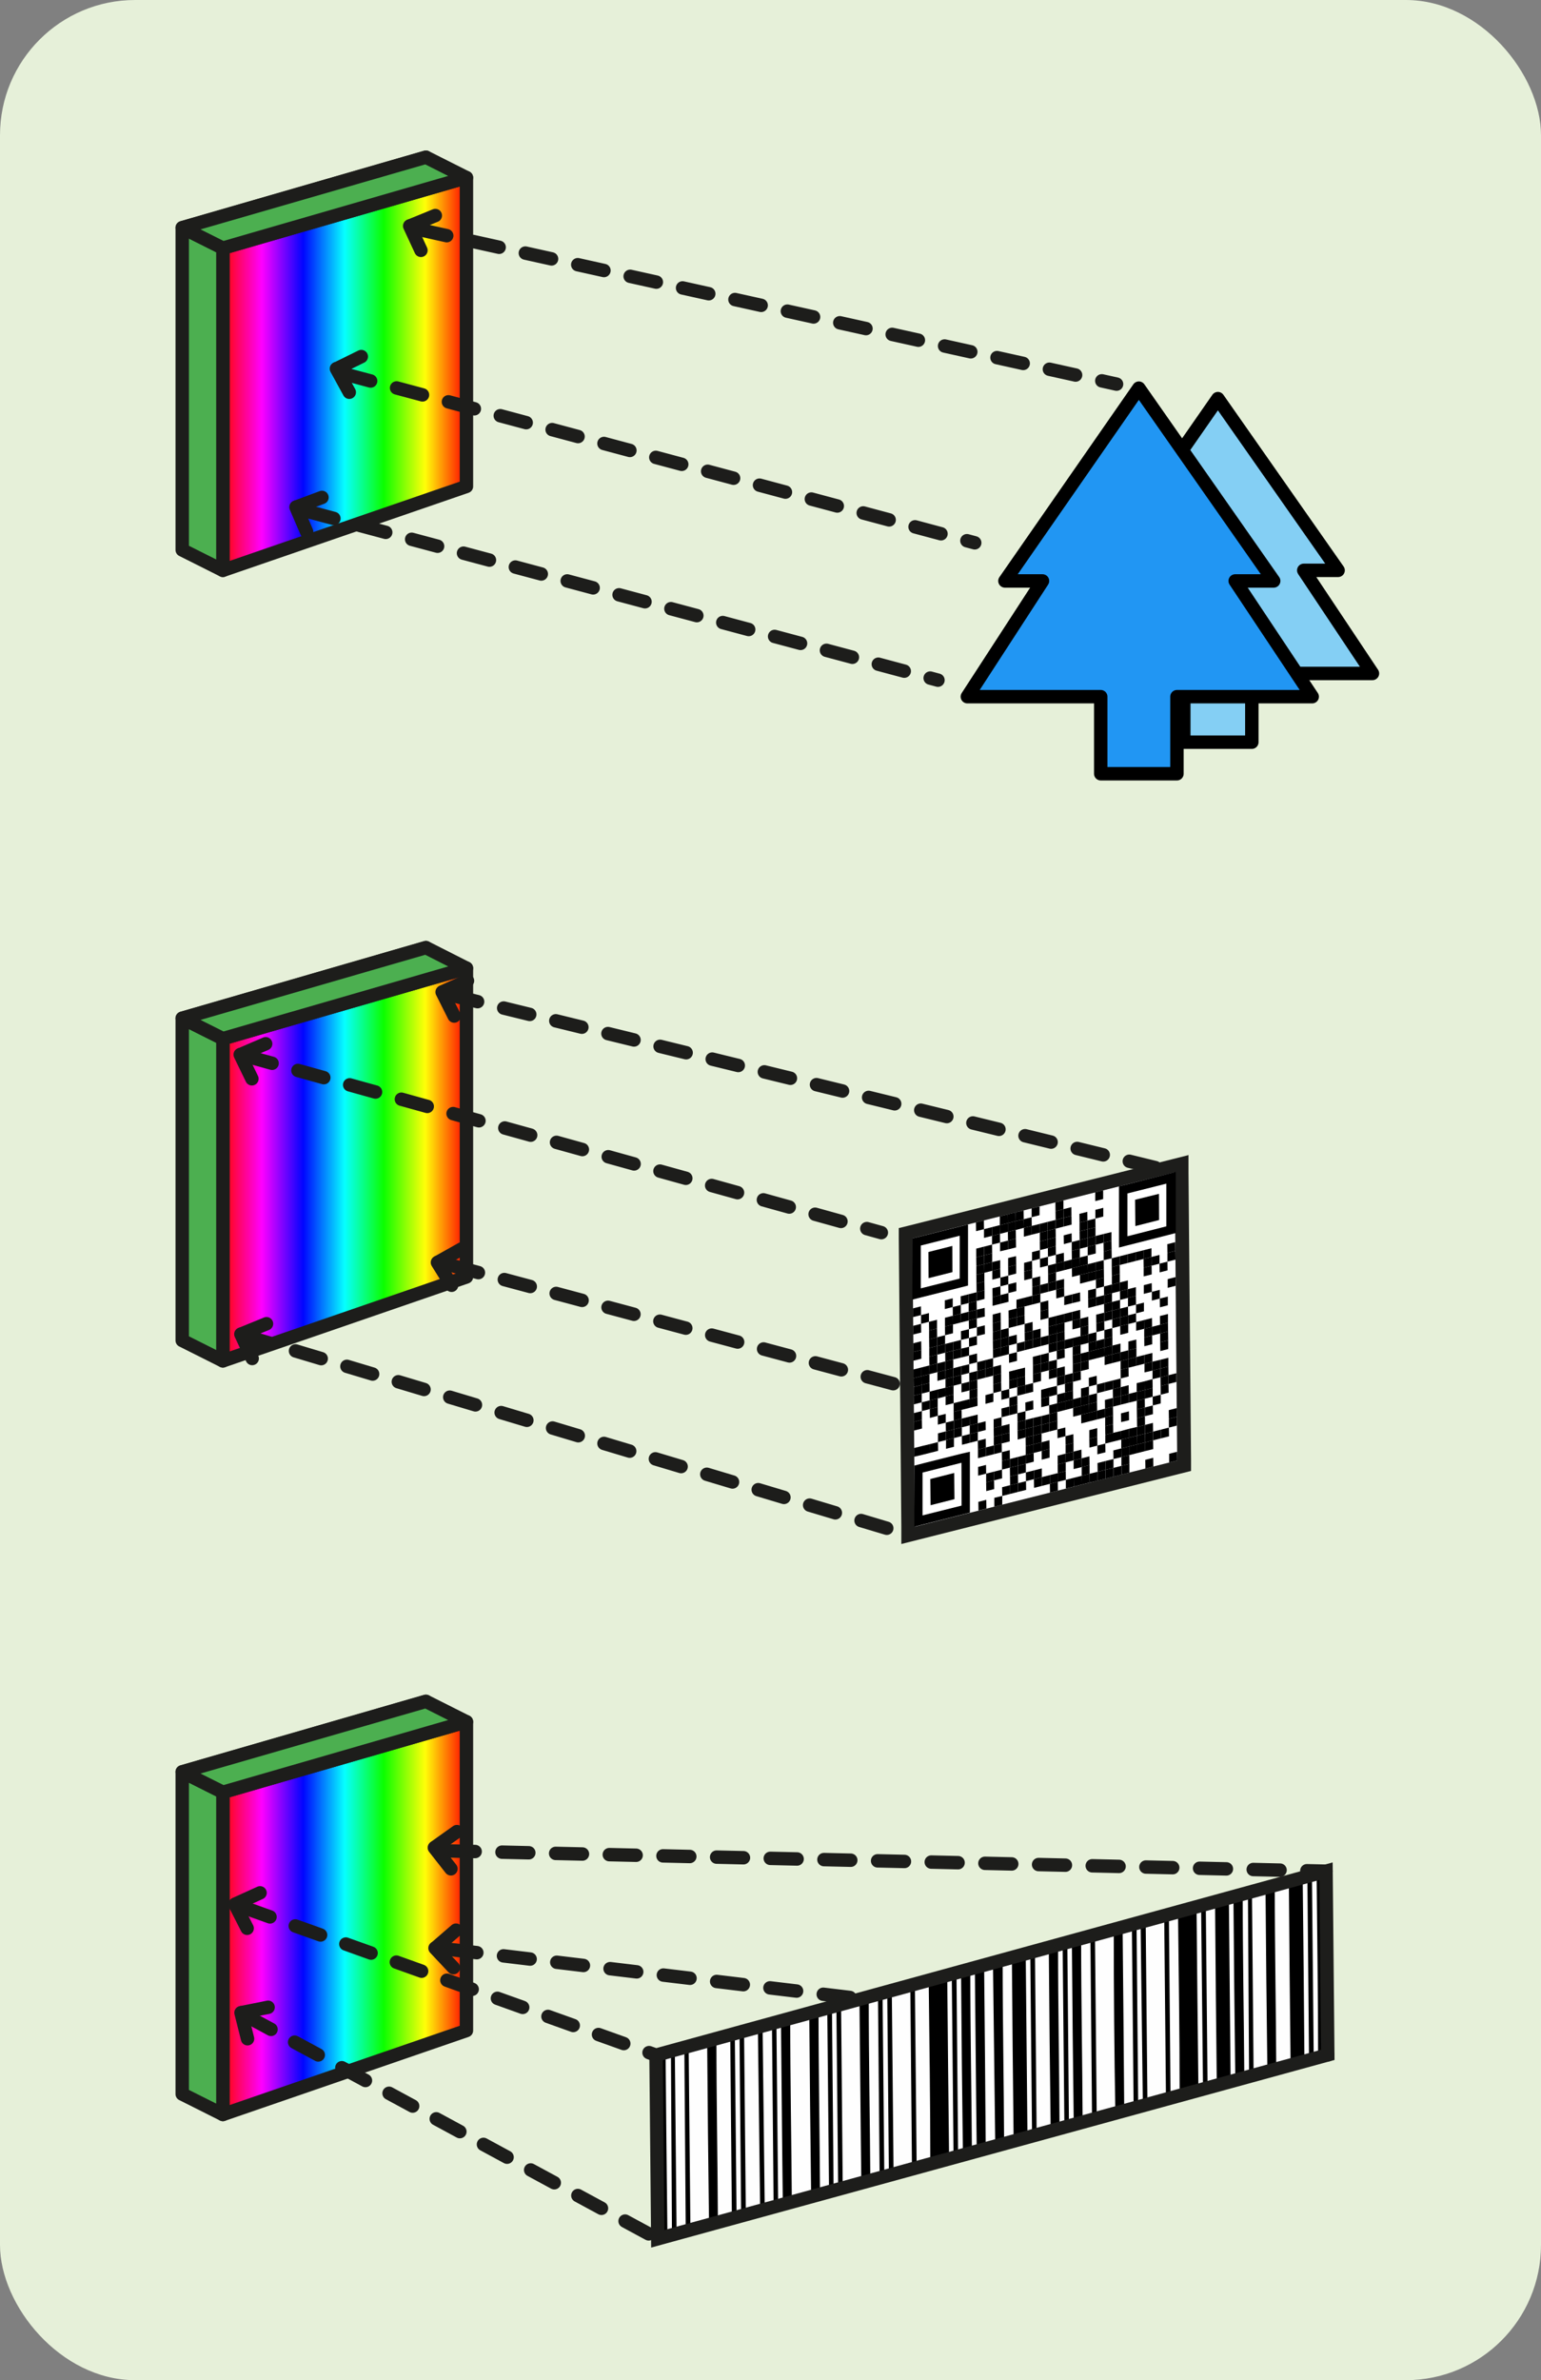 <svg id="Ebene_1" data-name="Ebene 1" xmlns="http://www.w3.org/2000/svg" xmlns:xlink="http://www.w3.org/1999/xlink" viewBox="0 0 114.84 177.28"><rect x="0" y="0" width="114.84" height="177.28" fill="#808080" stroke="none"/><defs><style>.cls-1,.cls-2,.cls-5{fill:none;}.cls-10,.cls-11,.cls-12,.cls-2,.cls-4,.cls-5{stroke:#1d1d1b;}.cls-2{stroke-miterlimit:10;}.cls-3{fill:#e6f0d9;}.cls-10,.cls-11,.cls-12,.cls-4,.cls-5,.cls-6,.cls-9{stroke-linecap:round;stroke-linejoin:round;}.cls-4{fill:url(#Unbenannter_Verlauf_48);}.cls-5{stroke-dasharray:2;}.cls-6{fill:#84cff4;}.cls-6,.cls-9{stroke:#000;}.cls-7{clip-path:url(#clip-path);}.cls-8{fill:#4293b2;}.cls-9{fill:#2196f3;}.cls-10{fill:#4caf50;}.cls-11{fill:url(#Unbenannter_Verlauf_48-2);}.cls-12{fill:url(#Unbenannter_Verlauf_48-3);}.cls-13{fill:#fff;}.cls-14{fill:#1d1d1b;}.cls-15{clip-path:url(#clip-path-2);}.cls-16{fill:#fefefe;}.cls-17{fill:#2a292b;}.cls-18{fill:#17090c;}.cls-19{fill:#233a88;}.cls-20{fill:#171716;}.cls-21{fill:#355096;}.cls-22{fill:#eafedf;}.cls-23{fill:#532718;}.cls-24{fill:#cbfefe;}.cls-25{fill:#080607;}.cls-26{fill:#080907;}.cls-27{fill:#1c1a19;}.cls-28{fill:#3f1e16;}.cls-29{fill:#080a14;}.cls-30{fill:#1e2d50;}.cls-31{fill:#4b1e1c;}.cls-32{fill:#3d1f1e;}.cls-33{fill:#f2fed8;}.cls-34{fill:#9c501d;}.cls-35{fill:#300;}.cls-36{fill:#0e284c;}.cls-37{fill:#19151c;}.cls-38{fill:#452114;}.cls-39{fill:#8c3500;}.cls-40{fill:#983500;}.cls-41{fill:#982b00;}.cls-42{fill:#0055cb;}.cls-43{fill:#fefecb;}.cls-44{fill:#056;}.cls-45{fill:#600;}.cls-46{fill:#cba966;}.cls-47{fill:#d5dcd7;}.cls-48{fill:#ece4d5;}.cls-49{fill:#e9e6e0;}.cls-50{fill:#cbfecb;}</style><linearGradient id="Unbenannter_Verlauf_48" x1="16.61" y1="27.86" x2="34.76" y2="27.86" gradientUnits="userSpaceOnUse"><stop offset="0" stop-color="#ff0700"/><stop offset="0.16" stop-color="#f0f"/><stop offset="0.33" stop-color="#0005ff"/><stop offset="0.5" stop-color="#06ffff"/><stop offset="0.66" stop-color="#0bff00"/><stop offset="0.83" stop-color="#ffff08"/><stop offset="1" stop-color="red"/></linearGradient><clipPath id="clip-path"><polygon class="cls-1" points="97.16 42.48 99.72 42.48 90.76 29.69 81.86 42.48 84.36 42.48 79.37 50.16 88.22 50.16 88.22 55.28 93.29 55.28 93.29 50.16 102.28 50.16 97.16 42.48"/></clipPath><linearGradient id="Unbenannter_Verlauf_48-2" x1="16.61" y1="86.73" x2="34.76" y2="86.73" xlink:href="#Unbenannter_Verlauf_48"/><linearGradient id="Unbenannter_Verlauf_48-3" x1="16.61" y1="142.86" x2="34.76" y2="142.86" xlink:href="#Unbenannter_Verlauf_48"/><clipPath id="clip-path-2"><polygon class="cls-2" points="98.95 153.05 49.02 166.75 48.89 153.07 98.82 139.37 98.95 153.05"/></clipPath></defs><rect class="cls-3" width="114.84" height="177.28" rx="10.07"/><polygon class="cls-4" points="34.76 36.23 16.61 42.48 16.61 18.48 34.76 13.23 34.76 36.23"/><line class="cls-5" x1="22.95" y1="38.1" x2="69.9" y2="50.66"/><line class="cls-5" x1="25.69" y1="27.86" x2="72.64" y2="40.43"/><line class="cls-5" x1="31.34" y1="17.12" x2="83.21" y2="28.61"/><polygon class="cls-6" points="97.16 42.48 99.72 42.48 90.76 29.69 81.86 42.48 84.36 42.48 79.37 50.16 88.22 50.16 88.22 55.28 93.29 55.28 93.29 50.16 102.28 50.16 97.16 42.48"/><g class="cls-7"><polygon class="cls-8" points="92.38 43.27 95.25 43.27 85.2 28.91 75.22 43.27 78.02 43.27 72.42 51.89 82.36 51.89 82.36 57.63 88.04 57.63 88.04 51.89 98.13 51.89 92.38 43.27"/></g><polygon class="cls-9" points="92.05 43.27 94.92 43.27 84.87 28.91 74.89 43.27 77.69 43.27 72.09 51.89 82.03 51.89 82.03 57.63 87.71 57.63 87.71 51.89 97.79 51.89 92.05 43.27"/><polygon class="cls-10" points="13.58 16.96 31.74 11.71 13.58 16.96 13.58 40.96 16.61 42.48 16.61 18.48 13.58 16.96"/><polygon class="cls-10" points="34.76 13.23 31.74 11.71 13.58 16.96 16.61 18.48 34.76 13.23"/><line class="cls-5" x1="30.53" y1="16.83" x2="31.6" y2="19.14"/><line class="cls-5" x1="30.59" y1="16.81" x2="32.94" y2="15.85"/><line class="cls-5" x1="25.07" y1="27.46" x2="26.29" y2="29.69"/><line class="cls-5" x1="25.13" y1="27.44" x2="27.41" y2="26.32"/><line class="cls-5" x1="22.06" y1="37.77" x2="23.06" y2="40.1"/><line class="cls-5" x1="22.12" y1="37.75" x2="24.5" y2="36.86"/><polygon class="cls-11" points="34.76 95.11 16.61 101.36 16.61 77.36 34.76 72.11 34.76 95.11"/><line class="cls-5" x1="18.19" y1="99.47" x2="66.63" y2="113.99"/><line class="cls-5" x1="33.72" y1="94.27" x2="66.75" y2="103.11"/><line class="cls-5" x1="18.35" y1="78.66" x2="65.68" y2="91.81"/><line class="cls-5" x1="33.65" y1="74.13" x2="87.54" y2="87.32"/><polygon class="cls-10" points="13.58 75.84 31.74 70.58 13.58 75.84 13.58 99.84 16.61 101.36 16.61 77.36 13.58 75.84"/><polygon class="cls-10" points="34.76 72.11 31.74 70.58 13.58 75.84 16.61 77.36 34.76 72.11"/><line class="cls-5" x1="32.95" y1="73.89" x2="34.09" y2="76.16"/><line class="cls-5" x1="33.01" y1="73.86" x2="35.33" y2="72.83"/><line class="cls-5" x1="17.95" y1="99.37" x2="19.02" y2="101.67"/><line class="cls-5" x1="18.01" y1="99.35" x2="20.36" y2="98.39"/><line class="cls-5" x1="32.6" y1="94.03" x2="33.94" y2="96.19"/><line class="cls-5" x1="32.66" y1="94" x2="34.87" y2="92.76"/><line class="cls-5" x1="17.9" y1="78.55" x2="19.01" y2="80.84"/><line class="cls-5" x1="17.96" y1="78.53" x2="20.29" y2="77.53"/><polygon class="cls-12" points="34.76 151.24 16.61 157.49 16.61 133.49 34.76 128.24 34.76 151.24"/><line class="cls-5" x1="18.44" y1="150.2" x2="49.02" y2="166.75"/><line class="cls-5" x1="33.55" y1="145.2" x2="98.95" y2="153.05"/><line class="cls-5" x1="18.24" y1="142.1" x2="48.89" y2="153.07"/><line class="cls-5" x1="33.41" y1="137.86" x2="98.82" y2="139.37"/><polygon class="cls-10" points="13.58 131.97 31.74 126.72 13.58 131.97 13.58 155.97 16.61 157.49 16.61 133.49 13.58 131.97"/><polygon class="cls-10" points="34.76 128.24 31.74 126.72 13.58 131.97 16.61 133.49 34.76 128.24"/><line class="cls-5" x1="32.37" y1="137.62" x2="33.94" y2="139.62"/><line class="cls-5" x1="32.42" y1="137.58" x2="34.49" y2="136.11"/><line class="cls-5" x1="17.96" y1="149.91" x2="18.58" y2="152.38"/><line class="cls-5" x1="18.02" y1="149.9" x2="20.51" y2="149.4"/><line class="cls-5" x1="32.42" y1="145.1" x2="34.16" y2="146.95"/><line class="cls-5" x1="32.47" y1="145.07" x2="34.39" y2="143.41"/><line class="cls-5" x1="17.51" y1="141.84" x2="18.66" y2="144.1"/><line class="cls-5" x1="17.56" y1="141.81" x2="19.87" y2="140.76"/><polygon class="cls-13" points="67.49 91.86 88.03 86.68 88.23 109.17 67.68 114.35 67.49 91.86"/><path class="cls-14" d="M87.54,87.32l.19,21.46-19.55,4.93L68,92.24l19.55-4.92m1-1.28-1.23.31L67.75,91.28l-.77.19v.78l.19,21.47V115l1.23-.31L88,109.75l.76-.19v-.79l-.19-21.46V86Z"/><polygon points="72.73 91.05 73.32 90.9 73.33 91.55 72.74 91.7 72.73 91.05"/><polygon points="74.51 90.6 75.1 90.45 75.11 91.1 74.51 91.25 74.51 90.6"/><polygon points="75.1 90.45 75.69 90.3 75.7 90.95 75.11 91.1 75.1 90.45"/><polygon points="75.69 90.3 76.28 90.16 76.29 90.81 75.7 90.95 75.69 90.3"/><polygon points="76.88 90 77.47 89.86 77.47 90.51 76.88 90.66 76.88 90"/><polygon points="78.65 89.56 79.25 89.41 79.25 90.06 78.66 90.21 78.65 89.56"/><polygon points="81.62 88.81 82.21 88.66 82.21 89.31 81.62 89.46 81.62 88.81"/><polygon points="73.33 91.55 73.92 91.4 73.93 92.05 73.33 92.2 73.33 91.55"/><polygon points="73.92 91.4 74.51 91.25 74.52 91.9 73.93 92.05 73.92 91.4"/><polygon points="74.51 91.25 75.11 91.1 75.11 91.75 74.52 91.9 74.51 91.25"/><polygon points="75.11 91.1 75.7 90.95 75.7 91.61 75.11 91.75 75.11 91.1"/><polygon points="75.7 90.95 76.29 90.81 76.3 91.45 75.7 91.61 75.7 90.95"/><polygon points="76.29 90.81 76.88 90.66 76.89 91.31 76.3 91.45 76.29 90.81"/><polygon points="78.66 90.21 79.25 90.06 79.26 90.71 78.67 90.86 78.66 90.21"/><polygon points="79.25 90.06 79.84 89.91 79.85 90.56 79.26 90.71 79.25 90.06"/><polygon points="73.93 92.05 74.52 91.9 74.53 92.55 73.93 92.7 73.93 92.05"/><polygon points="75.11 91.75 75.7 91.61 75.71 92.25 75.12 92.4 75.11 91.75"/><polygon points="76.3 91.45 76.89 91.31 76.89 91.96 76.3 92.11 76.3 91.45"/><polygon points="76.89 91.31 77.48 91.16 77.49 91.81 76.89 91.96 76.89 91.31"/><polygon points="77.48 91.16 78.07 91.01 78.08 91.66 77.49 91.81 77.48 91.16"/><polygon points="78.07 91.01 78.67 90.86 78.67 91.51 78.08 91.66 78.07 91.01"/><polygon points="78.67 90.86 79.26 90.71 79.26 91.36 78.67 91.51 78.67 90.86"/><polygon points="79.26 90.71 79.85 90.56 79.86 91.21 79.26 91.36 79.26 90.71"/><polygon points="80.44 90.41 81.03 90.26 81.04 90.91 80.45 91.06 80.44 90.41"/><polygon points="81.63 90.11 82.22 89.96 82.22 90.61 81.63 90.76 81.63 90.11"/><polygon points="72.75 93 73.34 92.85 73.34 93.5 72.75 93.65 72.75 93"/><polygon points="73.34 92.85 73.93 92.7 73.94 93.35 73.34 93.5 73.34 92.85"/><polygon points="74.53 92.55 75.12 92.4 75.12 93.06 74.53 93.2 74.53 92.55"/><polygon points="75.12 92.4 75.71 92.25 75.72 92.91 75.12 93.06 75.12 92.4"/><polygon points="77.49 91.81 78.08 91.66 78.08 92.31 77.49 92.46 77.49 91.81"/><polygon points="78.08 91.66 78.67 91.51 78.68 92.16 78.08 92.31 78.08 91.66"/><polygon points="80.45 91.06 81.04 90.91 81.05 91.56 80.45 91.71 80.45 91.06"/><polygon points="81.04 90.91 81.63 90.76 81.64 91.41 81.05 91.56 81.04 90.91"/><polygon points="72.75 93.65 73.34 93.5 73.35 94.15 72.76 94.3 72.75 93.65"/><polygon points="73.34 93.5 73.94 93.35 73.94 94 73.35 94.15 73.34 93.5"/><polygon points="77.49 92.46 78.08 92.31 78.09 92.96 77.5 93.11 77.49 92.46"/><polygon points="78.08 92.31 78.68 92.16 78.68 92.81 78.09 92.96 78.08 92.31"/><polygon points="79.27 92.01 79.86 91.86 79.87 92.51 79.28 92.66 79.27 92.01"/><polygon points="80.45 91.71 81.05 91.56 81.05 92.21 80.46 92.36 80.45 91.71"/><polygon points="81.05 91.56 81.64 91.41 81.64 92.06 81.05 92.21 81.05 91.56"/><polygon points="72.76 94.3 73.35 94.15 73.36 94.8 72.76 94.95 72.76 94.3"/><polygon points="73.35 94.15 73.94 94 73.95 94.65 73.36 94.8 73.35 94.15"/><polygon points="73.94 94 74.54 93.86 74.54 94.5 73.95 94.65 73.94 94"/><polygon points="75.13 93.7 75.72 93.56 75.73 94.21 75.13 94.36 75.13 93.7"/><polygon points="76.91 93.26 77.5 93.11 77.5 93.76 76.91 93.91 76.91 93.26"/><polygon points="78.09 92.96 78.68 92.81 78.69 93.46 78.1 93.61 78.09 92.96"/><polygon points="79.87 92.51 80.46 92.36 80.47 93.01 79.87 93.16 79.87 92.51"/><polygon points="80.46 92.36 81.05 92.21 81.06 92.86 80.47 93.01 80.46 92.36"/><polygon points="81.05 92.21 81.64 92.06 81.65 92.71 81.06 92.86 81.05 92.21"/><polygon points="81.64 92.06 82.24 91.91 82.24 92.56 81.65 92.71 81.64 92.06"/><polygon points="82.24 91.91 82.83 91.77 82.83 92.42 82.24 92.56 82.24 91.91"/><polygon points="72.76 94.95 73.36 94.8 73.36 95.45 72.77 95.6 72.76 94.95"/><polygon points="73.95 94.65 74.54 94.5 74.55 95.16 73.95 95.31 73.95 94.65"/><polygon points="75.13 94.36 75.73 94.21 75.73 94.86 75.14 95.01 75.13 94.36"/><polygon points="76.32 94.06 76.91 93.91 76.92 94.56 76.32 94.71 76.32 94.06"/><polygon points="77.5 93.76 78.1 93.61 78.1 94.26 77.51 94.41 77.5 93.76"/><polygon points="78.69 93.46 79.28 93.31 79.29 93.96 78.69 94.11 78.69 93.46"/><polygon points="79.87 93.16 80.47 93.01 80.47 93.66 79.88 93.81 79.87 93.16"/><polygon points="81.06 92.86 81.65 92.71 81.66 93.36 81.06 93.51 81.06 92.86"/><polygon points="82.24 92.56 82.83 92.42 82.84 93.06 82.25 93.22 82.24 92.56"/><polygon points="72.77 95.6 73.36 95.45 73.37 96.1 72.78 96.25 72.77 95.6"/><polygon points="74.55 95.16 75.14 95.01 75.14 95.66 74.55 95.81 74.55 95.16"/><polygon points="76.32 94.71 76.92 94.56 76.92 95.21 76.33 95.36 76.32 94.71"/><polygon points="78.1 94.26 78.69 94.11 78.7 94.76 78.11 94.91 78.1 94.26"/><polygon points="78.69 94.11 79.29 93.96 79.29 94.61 78.7 94.76 78.69 94.11"/><polygon points="79.29 93.96 79.88 93.81 79.88 94.46 79.29 94.61 79.29 93.96"/><polygon points="79.88 93.81 80.47 93.66 80.48 94.31 79.88 94.46 79.88 93.81"/><polygon points="80.47 93.66 81.06 93.51 81.07 94.16 80.48 94.31 80.47 93.66"/><polygon points="82.25 93.22 82.84 93.06 82.85 93.72 82.25 93.86 82.25 93.22"/><polygon points="68.04 97.45 68.63 97.3 68.64 97.95 68.04 98.1 68.04 97.45"/><polygon points="70.41 96.85 71 96.7 71 97.35 70.41 97.5 70.41 96.85"/><polygon points="71.59 96.55 72.18 96.4 72.19 97.05 71.6 97.2 71.59 96.55"/><polygon points="72.18 96.4 72.78 96.25 72.78 96.9 72.19 97.05 72.18 96.4"/><polygon points="72.78 96.25 73.37 96.1 73.37 96.75 72.78 96.9 72.78 96.25"/><polygon points="73.96 95.95 74.55 95.81 74.56 96.46 73.97 96.61 73.96 95.95"/><polygon points="75.14 95.66 75.74 95.51 75.74 96.16 75.15 96.31 75.14 95.66"/><polygon points="76.92 95.21 77.52 95.06 77.52 95.71 76.93 95.86 76.92 95.21"/><polygon points="78.11 94.91 78.7 94.76 78.7 95.41 78.11 95.56 78.11 94.91"/><polygon points="79.88 94.46 80.48 94.31 80.48 94.96 79.89 95.11 79.88 94.46"/><polygon points="80.48 94.31 81.07 94.16 81.08 94.81 80.48 94.96 80.48 94.31"/><polygon points="81.07 94.16 81.66 94.01 81.67 94.67 81.08 94.81 81.07 94.16"/><polygon points="81.66 94.01 82.25 93.86 82.26 94.52 81.67 94.67 81.66 94.01"/><polygon points="82.85 93.72 83.44 93.57 83.44 94.22 82.85 94.37 82.85 93.72"/><polygon points="83.44 93.57 84.03 93.42 84.04 94.07 83.44 94.22 83.44 93.57"/><polygon points="84.03 93.42 84.62 93.27 84.63 93.92 84.04 94.07 84.03 93.42"/><polygon points="84.62 93.27 85.22 93.12 85.22 93.77 84.63 93.92 84.62 93.27"/><polygon points="85.22 93.12 85.81 92.97 85.81 93.62 85.22 93.77 85.22 93.12"/><polygon points="86.99 92.67 87.58 92.52 87.59 93.17 87 93.32 86.99 92.67"/><polygon points="68.64 97.95 69.23 97.8 69.23 98.45 68.64 98.6 68.64 97.95"/><polygon points="71 97.35 71.6 97.2 71.6 97.85 71.01 98 71 97.35"/><polygon points="72.19 97.05 72.78 96.9 72.79 97.55 72.19 97.7 72.19 97.05"/><polygon points="73.97 96.61 74.56 96.46 74.56 97.11 73.97 97.26 73.97 96.61"/><polygon points="74.56 96.46 75.15 96.31 75.16 96.96 74.56 97.11 74.56 96.46"/><polygon points="76.93 95.86 77.52 95.71 77.53 96.36 76.93 96.51 76.93 95.86"/><polygon points="77.52 95.71 78.11 95.56 78.12 96.21 77.53 96.36 77.52 95.71"/><polygon points="78.11 95.56 78.7 95.41 78.71 96.06 78.12 96.21 78.11 95.56"/><polygon points="78.7 95.41 79.3 95.26 79.3 95.91 78.71 96.06 78.7 95.41"/><polygon points="80.48 94.96 81.08 94.81 81.08 95.46 80.49 95.61 80.48 94.96"/><polygon points="81.08 94.81 81.67 94.67 81.67 95.31 81.08 95.46 81.08 94.81"/><polygon points="81.67 94.67 82.26 94.52 82.27 95.17 81.67 95.31 81.67 94.67"/><polygon points="82.85 94.37 83.44 94.22 83.45 94.87 82.86 95.02 82.85 94.37"/><polygon points="85.22 93.77 85.81 93.62 85.82 94.27 85.23 94.42 85.22 93.77"/><polygon points="85.81 93.62 86.41 93.47 86.41 94.12 85.82 94.27 85.81 93.62"/><polygon points="87 93.32 87.59 93.17 87.6 93.82 87 93.97 87 93.32"/><polygon points="68.05 98.75 68.64 98.6 68.65 99.25 68.05 99.4 68.05 98.75"/><polygon points="69.23 98.45 69.83 98.3 69.83 98.95 69.24 99.1 69.23 98.45"/><polygon points="70.42 98.15 71.01 98 71.02 98.65 70.42 98.8 70.42 98.15"/><polygon points="71.01 98 71.6 97.85 71.61 98.5 71.02 98.65 71.01 98"/><polygon points="71.6 97.85 72.19 97.7 72.2 98.35 71.61 98.5 71.6 97.85"/><polygon points="72.19 97.7 72.79 97.55 72.79 98.2 72.2 98.35 72.19 97.7"/><polygon points="72.79 97.55 73.38 97.41 73.39 98.06 72.79 98.2 72.79 97.55"/><polygon points="75.75 96.81 76.34 96.66 76.35 97.31 75.75 97.46 75.75 96.81"/><polygon points="76.34 96.66 76.93 96.51 76.94 97.16 76.35 97.31 76.34 96.66"/><polygon points="76.93 96.51 77.53 96.36 77.53 97.01 76.94 97.16 76.93 96.51"/><polygon points="78.71 96.06 79.3 95.91 79.31 96.56 78.72 96.71 78.71 96.06"/><polygon points="81.67 95.31 82.27 95.17 82.27 95.82 81.68 95.97 81.67 95.31"/><polygon points="82.86 95.02 83.45 94.87 83.45 95.52 82.86 95.67 82.86 95.02"/><polygon points="85.23 94.42 85.82 94.27 85.83 94.92 85.23 95.07 85.23 94.42"/><polygon points="86.41 94.12 87 93.97 87.01 94.62 86.42 94.77 86.41 94.12"/><polygon points="69.24 99.1 69.83 98.95 69.84 99.6 69.24 99.75 69.24 99.1"/><polygon points="70.42 98.8 71.02 98.65 71.02 99.3 70.43 99.45 70.42 98.8"/><polygon points="72.2 98.35 72.79 98.2 72.8 98.86 72.21 99 72.2 98.35"/><polygon points="73.98 97.91 74.57 97.76 74.58 98.41 73.98 98.56 73.98 97.91"/><polygon points="75.16 97.61 75.75 97.46 75.76 98.11 75.17 98.26 75.16 97.61"/><polygon points="75.75 97.46 76.35 97.31 76.35 97.96 75.76 98.11 75.75 97.46"/><polygon points="77.53 97.01 78.12 96.86 78.13 97.51 77.54 97.66 77.53 97.01"/><polygon points="79.31 96.56 79.9 96.41 79.91 97.06 79.31 97.21 79.31 96.56"/><polygon points="79.9 96.41 80.49 96.26 80.5 96.92 79.91 97.06 79.9 96.41"/><polygon points="81.09 96.11 81.68 95.97 81.68 96.62 81.09 96.77 81.09 96.11"/><polygon points="82.27 95.82 82.86 95.67 82.87 96.32 82.28 96.47 82.27 95.82"/><polygon points="82.86 95.67 83.45 95.52 83.46 96.17 82.87 96.32 82.86 95.67"/><polygon points="83.45 95.52 84.05 95.37 84.05 96.02 83.46 96.17 83.45 95.52"/><polygon points="68.06 100.05 68.65 99.9 68.66 100.55 68.06 100.7 68.06 100.05"/><polygon points="69.24 99.75 69.84 99.6 69.84 100.25 69.25 100.4 69.24 99.75"/><polygon points="69.84 99.6 70.43 99.45 70.43 100.1 69.84 100.25 69.84 99.6"/><polygon points="71.61 99.15 72.21 99 72.21 99.66 71.62 99.8 71.61 99.15"/><polygon points="72.8 98.86 73.39 98.71 73.4 99.36 72.8 99.51 72.8 98.86"/><polygon points="73.98 98.56 74.58 98.41 74.58 99.06 73.99 99.21 73.98 98.56"/><polygon points="75.17 98.26 75.76 98.11 75.77 98.76 75.17 98.91 75.17 98.26"/><polygon points="75.76 98.11 76.35 97.96 76.36 98.61 75.77 98.76 75.76 98.11"/><polygon points="77.54 97.66 78.13 97.51 78.14 98.16 77.54 98.31 77.54 97.66"/><polygon points="81.09 96.77 81.68 96.62 81.69 97.27 81.1 97.42 81.09 96.77"/><polygon points="81.68 96.62 82.28 96.47 82.28 97.12 81.69 97.27 81.68 96.62"/><polygon points="82.28 96.47 82.87 96.32 82.87 96.97 82.28 97.12 82.28 96.47"/><polygon points="83.46 96.17 84.05 96.02 84.06 96.67 83.47 96.82 83.46 96.17"/><polygon points="84.05 96.02 84.65 95.87 84.65 96.52 84.06 96.67 84.05 96.02"/><polygon points="85.24 95.72 85.83 95.57 85.84 96.22 85.24 96.37 85.24 95.72"/><polygon points="87.02 95.27 87.61 95.12 87.61 95.77 87.02 95.92 87.02 95.27"/><polygon points="68.06 100.7 68.66 100.55 68.66 101.2 68.07 101.35 68.06 100.7"/><polygon points="69.25 100.4 69.84 100.25 69.85 100.9 69.25 101.05 69.25 100.4"/><polygon points="69.84 100.25 70.43 100.1 70.44 100.75 69.85 100.9 69.84 100.25"/><polygon points="70.43 100.1 71.03 99.95 71.03 100.6 70.44 100.75 70.43 100.1"/><polygon points="71.03 99.95 71.62 99.8 71.63 100.45 71.03 100.6 71.03 99.95"/><polygon points="72.21 99.66 72.8 99.51 72.81 100.16 72.22 100.31 72.21 99.66"/><polygon points="73.99 99.21 74.58 99.06 74.59 99.71 73.99 99.86 73.99 99.21"/><polygon points="74.58 99.06 75.17 98.91 75.18 99.56 74.59 99.71 74.58 99.06"/><polygon points="76.36 98.61 76.95 98.46 76.96 99.11 76.36 99.26 76.36 98.61"/><polygon points="78.14 98.16 78.73 98.01 78.73 98.66 78.14 98.81 78.14 98.16"/><polygon points="78.73 98.01 79.32 97.86 79.33 98.51 78.73 98.66 78.73 98.01"/><polygon points="79.32 97.86 79.91 97.71 79.92 98.36 79.33 98.51 79.32 97.86"/><polygon points="79.91 97.71 80.5 97.56 80.51 98.22 79.92 98.36 79.91 97.71"/><polygon points="82.28 97.12 82.87 96.97 82.88 97.62 82.29 97.77 82.28 97.12"/><polygon points="82.87 96.97 83.47 96.82 83.47 97.47 82.88 97.62 82.87 96.97"/><polygon points="84.06 96.67 84.65 96.52 84.66 97.17 84.06 97.32 84.06 96.67"/><polygon points="85.84 96.22 86.43 96.07 86.43 96.72 85.84 96.87 85.84 96.22"/><polygon points="69.25 101.05 69.85 100.9 69.85 101.55 69.26 101.7 69.25 101.05"/><polygon points="70.44 100.75 71.03 100.6 71.04 101.25 70.45 101.4 70.44 100.75"/><polygon points="71.03 100.6 71.63 100.45 71.63 101.11 71.04 101.25 71.03 100.6"/><polygon points="71.63 100.45 72.22 100.31 72.22 100.96 71.63 101.11 71.63 100.45"/><polygon points="73.99 99.86 74.59 99.71 74.59 100.36 74 100.51 73.99 99.86"/><polygon points="74.59 99.71 75.18 99.56 75.19 100.21 74.59 100.36 74.59 99.71"/><polygon points="75.18 99.56 75.77 99.41 75.78 100.06 75.19 100.21 75.18 99.56"/><polygon points="76.36 99.26 76.96 99.11 76.96 99.76 76.37 99.91 76.36 99.26"/><polygon points="76.96 99.11 77.55 98.96 77.55 99.61 76.96 99.76 76.96 99.11"/><polygon points="78.14 98.81 78.73 98.66 78.74 99.31 78.15 99.46 78.14 98.81"/><polygon points="78.73 98.66 79.33 98.51 79.33 99.16 78.74 99.31 78.73 98.66"/><polygon points="79.92 98.36 80.51 98.22 80.52 98.87 79.92 99.02 79.92 98.36"/><polygon points="80.51 98.22 81.1 98.07 81.11 98.72 80.52 98.87 80.51 98.22"/><polygon points="81.69 97.92 82.29 97.77 82.29 98.42 81.7 98.57 81.69 97.92"/><polygon points="82.29 97.77 82.88 97.62 82.89 98.27 82.29 98.42 82.29 97.77"/><polygon points="82.88 97.62 83.47 97.47 83.48 98.12 82.89 98.27 82.88 97.62"/><polygon points="83.47 97.47 84.06 97.32 84.07 97.97 83.48 98.12 83.47 97.47"/><polygon points="84.66 97.17 85.25 97.02 85.25 97.67 84.66 97.82 84.66 97.17"/><polygon points="86.43 96.72 87.03 96.57 87.03 97.22 86.44 97.37 86.43 96.72"/><polygon points="68.08 102 68.67 101.85 68.67 102.5 68.08 102.65 68.08 102"/><polygon points="68.67 101.85 69.26 101.7 69.27 102.35 68.67 102.5 68.67 101.85"/><polygon points="69.26 101.7 69.85 101.55 69.86 102.2 69.27 102.35 69.26 101.7"/><polygon points="69.85 101.55 70.45 101.4 70.45 102.05 69.86 102.2 69.85 101.55"/><polygon points="70.45 101.4 71.04 101.25 71.04 101.91 70.45 102.05 70.45 101.4"/><polygon points="72.22 100.96 72.81 100.81 72.82 101.46 72.23 101.61 72.22 100.96"/><polygon points="74 100.51 74.59 100.36 74.6 101.01 74.01 101.16 74 100.51"/><polygon points="74.59 100.36 75.19 100.21 75.19 100.86 74.6 101.01 74.59 100.36"/><polygon points="75.78 100.06 76.37 99.91 76.38 100.56 75.78 100.71 75.78 100.06"/><polygon points="76.37 99.91 76.96 99.76 76.97 100.41 76.38 100.56 76.37 99.91"/><polygon points="76.96 99.76 77.55 99.61 77.56 100.26 76.97 100.41 76.96 99.76"/><polygon points="77.55 99.61 78.15 99.46 78.15 100.11 77.56 100.26 77.55 99.61"/><polygon points="78.15 99.46 78.74 99.31 78.75 99.96 78.15 100.11 78.15 99.46"/><polygon points="78.74 99.31 79.33 99.16 79.34 99.81 78.75 99.96 78.74 99.31"/><polygon points="80.52 98.87 81.11 98.72 81.11 99.37 80.52 99.52 80.52 98.87"/><polygon points="81.7 98.57 82.29 98.42 82.3 99.07 81.71 99.22 81.7 98.57"/><polygon points="82.89 98.27 83.48 98.12 83.48 98.77 82.89 98.92 82.89 98.27"/><polygon points="83.48 98.12 84.07 97.97 84.08 98.62 83.48 98.77 83.48 98.12"/><polygon points="84.07 97.97 84.66 97.82 84.67 98.47 84.08 98.62 84.07 97.97"/><polygon points="68.08 102.65 68.67 102.5 68.68 103.15 68.09 103.3 68.08 102.65"/><polygon points="68.67 102.5 69.27 102.35 69.27 103 68.68 103.15 68.67 102.5"/><polygon points="69.86 102.2 70.45 102.05 70.46 102.7 69.86 102.85 69.86 102.2"/><polygon points="70.45 102.05 71.04 101.91 71.05 102.56 70.46 102.7 70.45 102.05"/><polygon points="71.04 101.91 71.64 101.75 71.64 102.41 71.05 102.56 71.04 101.91"/><polygon points="71.64 101.75 72.23 101.61 72.23 102.26 71.64 102.41 71.64 101.75"/><polygon points="72.82 101.46 73.41 101.31 73.42 101.96 72.83 102.11 72.82 101.46"/><polygon points="73.41 101.31 74.01 101.16 74.01 101.81 73.42 101.96 73.41 101.31"/><polygon points="75.19 100.86 75.78 100.71 75.79 101.36 75.2 101.51 75.19 100.86"/><polygon points="78.15 100.11 78.75 99.96 78.75 100.61 78.16 100.76 78.15 100.11"/><polygon points="78.75 99.96 79.34 99.81 79.34 100.47 78.75 100.61 78.75 99.96"/><polygon points="79.34 99.81 79.93 99.67 79.94 100.32 79.34 100.47 79.34 99.81"/><polygon points="79.93 99.67 80.52 99.52 80.53 100.17 79.94 100.32 79.93 99.67"/><polygon points="80.52 99.52 81.11 99.37 81.12 100.02 80.53 100.17 80.52 99.52"/><polygon points="81.11 99.37 81.71 99.22 81.71 99.87 81.12 100.02 81.11 99.37"/><polygon points="82.3 99.07 82.89 98.92 82.9 99.57 82.3 99.72 82.3 99.07"/><polygon points="83.48 98.77 84.08 98.62 84.08 99.27 83.49 99.42 83.48 98.77"/><polygon points="84.67 98.47 85.26 98.32 85.27 98.97 84.67 99.12 84.67 98.47"/><polygon points="85.26 98.32 85.85 98.17 85.86 98.82 85.27 98.97 85.26 98.32"/><polygon points="86.44 98.02 87.04 97.87 87.04 98.52 86.45 98.67 86.44 98.02"/><polygon points="68.09 103.3 68.68 103.15 68.69 103.8 68.09 103.95 68.09 103.3"/><polygon points="68.68 103.15 69.27 103 69.28 103.65 68.69 103.8 68.68 103.15"/><polygon points="70.46 102.7 71.05 102.56 71.06 103.21 70.46 103.36 70.46 102.7"/><polygon points="71.05 102.56 71.64 102.41 71.65 103.06 71.06 103.21 71.05 102.56"/><polygon points="72.23 102.26 72.83 102.11 72.83 102.76 72.24 102.91 72.23 102.26"/><polygon points="72.83 102.11 73.42 101.96 73.42 102.61 72.83 102.76 72.83 102.11"/><polygon points="73.42 101.96 74.01 101.81 74.02 102.46 73.42 102.61 73.42 101.96"/><polygon points="74.01 101.81 74.6 101.66 74.61 102.31 74.02 102.46 74.01 101.81"/><polygon points="76.97 101.06 77.56 100.91 77.57 101.56 76.98 101.71 76.97 101.06"/><polygon points="77.56 100.91 78.16 100.76 78.16 101.41 77.57 101.56 77.56 100.91"/><polygon points="78.75 100.61 79.34 100.47 79.35 101.12 78.76 101.27 78.75 100.61"/><polygon points="79.94 100.32 80.53 100.17 80.53 100.82 79.94 100.97 79.94 100.32"/><polygon points="81.12 100.02 81.71 99.87 81.72 100.52 81.13 100.67 81.12 100.02"/><polygon points="81.71 99.87 82.3 99.72 82.31 100.37 81.72 100.52 81.71 99.87"/><polygon points="82.3 99.72 82.9 99.57 82.9 100.22 82.31 100.37 82.3 99.72"/><polygon points="85.27 98.97 85.86 98.82 85.86 99.47 85.27 99.62 85.27 98.97"/><polygon points="85.86 98.82 86.45 98.67 86.46 99.32 85.86 99.47 85.86 98.82"/><polygon points="86.45 98.67 87.04 98.52 87.05 99.17 86.46 99.32 86.45 98.67"/><polygon points="68.09 103.95 68.69 103.8 68.69 104.45 68.1 104.6 68.09 103.95"/><polygon points="69.28 103.65 69.87 103.5 69.88 104.16 69.28 104.3 69.28 103.65"/><polygon points="69.87 103.5 70.46 103.36 70.47 104 69.88 104.16 69.87 103.5"/><polygon points="70.46 103.36 71.06 103.21 71.06 103.86 70.47 104 70.46 103.36"/><polygon points="71.65 103.06 72.24 102.91 72.25 103.56 71.65 103.71 71.65 103.06"/><polygon points="72.24 102.91 72.83 102.76 72.84 103.41 72.25 103.56 72.24 102.91"/><polygon points="74.02 102.46 74.61 102.31 74.61 102.96 74.02 103.11 74.02 102.46"/><polygon points="75.2 102.16 75.79 102.01 75.8 102.66 75.21 102.81 75.2 102.16"/><polygon points="75.79 102.01 76.39 101.86 76.39 102.51 75.8 102.66 75.79 102.01"/><polygon points="76.98 101.71 77.57 101.56 77.58 102.21 76.98 102.36 76.98 101.71"/><polygon points="77.57 101.56 78.16 101.41 78.17 102.06 77.58 102.21 77.57 101.56"/><polygon points="78.16 101.41 78.76 101.27 78.76 101.92 78.17 102.06 78.16 101.41"/><polygon points="79.94 100.97 80.53 100.82 80.54 101.47 79.95 101.62 79.94 100.97"/><polygon points="80.53 100.82 81.13 100.67 81.13 101.32 80.54 101.47 80.53 100.82"/><polygon points="81.13 100.67 81.72 100.52 81.72 101.17 81.13 101.32 81.13 100.67"/><polygon points="81.72 100.52 82.31 100.37 82.32 101.02 81.72 101.17 81.72 100.52"/><polygon points="82.31 100.37 82.9 100.22 82.91 100.87 82.32 101.02 82.31 100.37"/><polygon points="82.9 100.22 83.5 100.07 83.5 100.72 82.91 100.87 82.9 100.22"/><polygon points="84.09 99.92 84.68 99.77 84.69 100.42 84.09 100.57 84.09 99.92"/><polygon points="85.27 99.62 85.86 99.47 85.87 100.12 85.28 100.27 85.27 99.62"/><polygon points="86.46 99.32 87.05 99.17 87.06 99.83 86.46 99.97 86.46 99.32"/><polygon points="68.69 104.45 69.28 104.3 69.29 104.95 68.7 105.1 68.69 104.45"/><polygon points="69.28 104.3 69.88 104.16 69.88 104.81 69.29 104.95 69.28 104.3"/><polygon points="70.47 104 71.06 103.86 71.07 104.51 70.47 104.66 70.47 104"/><polygon points="72.25 103.56 72.84 103.41 72.84 104.06 72.25 104.21 72.25 103.56"/><polygon points="74.02 103.11 74.61 102.96 74.62 103.61 74.03 103.76 74.02 103.11"/><polygon points="75.21 102.81 75.8 102.66 75.81 103.31 75.21 103.46 75.21 102.81"/><polygon points="75.8 102.66 76.39 102.51 76.4 103.16 75.81 103.31 75.8 102.66"/><polygon points="76.98 102.36 77.58 102.21 77.58 102.86 76.99 103.01 76.98 102.36"/><polygon points="78.17 102.06 78.76 101.92 78.77 102.57 78.17 102.72 78.17 102.06"/><polygon points="78.76 101.92 79.35 101.77 79.36 102.42 78.77 102.57 78.76 101.92"/><polygon points="79.95 101.62 80.54 101.47 80.54 102.12 79.95 102.27 79.95 101.62"/><polygon points="80.54 101.47 81.13 101.32 81.14 101.97 80.54 102.12 80.54 101.47"/><polygon points="82.32 101.02 82.91 100.87 82.91 101.52 82.32 101.67 82.32 101.02"/><polygon points="82.91 100.87 83.5 100.72 83.51 101.37 82.91 101.52 82.91 100.87"/><polygon points="83.5 100.72 84.09 100.57 84.1 101.22 83.51 101.37 83.5 100.72"/><polygon points="84.09 100.57 84.69 100.42 84.69 101.07 84.1 101.22 84.09 100.57"/><polygon points="86.46 99.97 87.06 99.83 87.06 100.48 86.47 100.63 86.46 99.97"/><polygon points="68.1 105.25 68.7 105.1 68.7 105.75 68.11 105.9 68.1 105.25"/><polygon points="69.29 104.95 69.88 104.81 69.89 105.45 69.3 105.61 69.29 104.95"/><polygon points="71.07 104.51 71.66 104.36 71.66 105.01 71.07 105.16 71.07 104.51"/><polygon points="71.66 104.36 72.25 104.21 72.26 104.86 71.66 105.01 71.66 104.36"/><polygon points="72.25 104.21 72.84 104.06 72.85 104.71 72.26 104.86 72.25 104.21"/><polygon points="73.44 103.91 74.03 103.76 74.03 104.41 73.44 104.56 73.44 103.91"/><polygon points="74.62 103.61 75.21 103.46 75.22 104.11 74.63 104.26 74.62 103.61"/><polygon points="75.81 103.31 76.4 103.16 76.4 103.81 75.81 103.96 75.81 103.31"/><polygon points="76.4 103.16 76.99 103.01 77 103.66 76.4 103.81 76.4 103.16"/><polygon points="78.77 102.57 79.36 102.42 79.36 103.07 78.77 103.22 78.77 102.57"/><polygon points="79.36 102.42 79.95 102.27 79.96 102.92 79.36 103.07 79.36 102.42"/><polygon points="79.95 102.27 80.54 102.12 80.55 102.77 79.96 102.92 79.95 102.27"/><polygon points="83.51 101.37 84.1 101.22 84.1 101.87 83.51 102.02 83.51 101.37"/><polygon points="84.1 101.22 84.69 101.07 84.7 101.72 84.1 101.87 84.1 101.22"/><polygon points="84.69 101.07 85.28 100.92 85.29 101.57 84.7 101.72 84.69 101.07"/><polygon points="85.28 100.92 85.88 100.77 85.88 101.42 85.29 101.57 85.28 100.92"/><polygon points="68.11 105.9 68.7 105.75 68.71 106.4 68.12 106.55 68.11 105.9"/><polygon points="69.89 105.45 70.48 105.31 70.48 105.96 69.89 106.11 69.89 105.45"/><polygon points="71.07 105.16 71.66 105.01 71.67 105.66 71.08 105.81 71.07 105.16"/><polygon points="75.22 104.11 75.81 103.96 75.82 104.61 75.22 104.76 75.22 104.11"/><polygon points="77.59 103.52 78.18 103.36 78.19 104.02 77.59 104.17 77.59 103.52"/><polygon points="78.18 103.36 78.77 103.22 78.78 103.87 78.19 104.02 78.18 103.36"/><polygon points="79.36 103.07 79.96 102.92 79.96 103.57 79.37 103.72 79.36 103.07"/><polygon points="81.14 102.62 81.73 102.47 81.74 103.12 81.15 103.27 81.14 102.62"/><polygon points="83.51 102.02 84.1 101.87 84.11 102.52 83.52 102.67 83.51 102.02"/><polygon points="85.29 101.57 85.88 101.42 85.89 102.08 85.29 102.22 85.29 101.57"/><polygon points="85.88 101.42 86.47 101.28 86.48 101.93 85.89 102.08 85.88 101.42"/><polygon points="86.47 101.28 87.07 101.13 87.07 101.78 86.48 101.93 86.47 101.28"/><polygon points="70.48 105.96 71.08 105.81 71.08 106.46 70.49 106.61 70.48 105.96"/><polygon points="71.08 105.81 71.67 105.66 71.68 106.31 71.08 106.46 71.08 105.81"/><polygon points="71.67 105.66 72.26 105.51 72.27 106.16 71.68 106.31 71.67 105.66"/><polygon points="72.26 105.51 72.86 105.36 72.86 106.01 72.27 106.16 72.26 105.51"/><polygon points="74.63 104.91 75.22 104.76 75.23 105.41 74.64 105.56 74.63 104.91"/><polygon points="75.22 104.76 75.82 104.61 75.82 105.26 75.23 105.41 75.22 104.76"/><polygon points="76.41 104.46 77 104.31 77.01 104.97 76.42 105.11 76.41 104.46"/><polygon points="77.59 104.17 78.19 104.02 78.19 104.67 77.6 104.81 77.59 104.17"/><polygon points="78.78 103.87 79.37 103.72 79.38 104.37 78.78 104.52 78.78 103.87"/><polygon points="79.37 103.72 79.96 103.57 79.97 104.22 79.38 104.37 79.37 103.72"/><polygon points="80.56 103.42 81.15 103.27 81.15 103.92 80.56 104.07 80.56 103.42"/><polygon points="81.74 103.12 82.33 102.97 82.34 103.62 81.75 103.77 81.74 103.12"/><polygon points="82.33 102.97 82.92 102.82 82.93 103.47 82.34 103.62 82.33 102.97"/><polygon points="82.92 102.82 83.52 102.67 83.52 103.32 82.93 103.47 82.92 102.82"/><polygon points="85.89 102.08 86.48 101.93 86.48 102.58 85.89 102.72 85.89 102.08"/><polygon points="86.48 101.93 87.07 101.78 87.08 102.43 86.48 102.58 86.48 101.93"/><polygon points="69.9 106.76 70.49 106.61 70.5 107.26 69.9 107.41 69.9 106.76"/><polygon points="70.49 106.61 71.08 106.46 71.09 107.11 70.5 107.26 70.49 106.61"/><polygon points="71.08 106.46 71.68 106.31 71.68 106.96 71.09 107.11 71.08 106.46"/><polygon points="72.27 106.16 72.86 106.01 72.87 106.66 72.27 106.81 72.27 106.16"/><polygon points="72.86 106.01 73.45 105.86 73.46 106.51 72.87 106.66 72.86 106.01"/><polygon points="74.05 105.71 74.64 105.56 74.64 106.21 74.05 106.36 74.05 105.71"/><polygon points="75.82 105.26 76.42 105.11 76.42 105.76 75.83 105.91 75.82 105.26"/><polygon points="78.19 104.67 78.78 104.52 78.79 105.17 78.2 105.32 78.19 104.67"/><polygon points="78.78 104.52 79.38 104.37 79.38 105.02 78.79 105.17 78.78 104.52"/><polygon points="79.38 104.37 79.97 104.22 79.97 104.87 79.38 105.02 79.38 104.37"/><polygon points="79.97 104.22 80.56 104.07 80.57 104.72 79.97 104.87 79.97 104.22"/><polygon points="80.56 104.07 81.15 103.92 81.16 104.57 80.57 104.72 80.56 104.07"/><polygon points="81.15 103.92 81.75 103.77 81.75 104.42 81.16 104.57 81.15 103.92"/><polygon points="82.93 103.47 83.52 103.32 83.53 103.97 82.94 104.12 82.93 103.47"/><polygon points="83.52 103.32 84.11 103.17 84.12 103.82 83.53 103.97 83.52 103.32"/><polygon points="84.71 103.02 85.3 102.88 85.31 103.53 84.71 103.67 84.71 103.02"/><polygon points="85.3 102.88 85.89 102.72 85.9 103.38 85.31 103.53 85.3 102.88"/><polygon points="86.48 102.58 87.08 102.43 87.08 103.08 86.49 103.23 86.48 102.58"/><polygon points="87.08 102.43 87.67 102.28 87.67 102.93 87.08 103.08 87.08 102.43"/><polygon points="68.13 107.85 68.72 107.7 68.72 108.36 68.13 108.5 68.13 107.85"/><polygon points="68.72 107.7 69.31 107.56 69.32 108.21 68.72 108.36 68.72 107.7"/><polygon points="69.31 107.56 69.9 107.41 69.91 108.06 69.32 108.21 69.31 107.56"/><polygon points="70.5 107.26 71.09 107.11 71.09 107.76 70.5 107.91 70.5 107.26"/><polygon points="71.68 106.96 72.27 106.81 72.28 107.46 71.69 107.61 71.68 106.96"/><polygon points="72.27 106.81 72.87 106.66 72.87 107.31 72.28 107.46 72.27 106.81"/><polygon points="74.05 106.36 74.64 106.21 74.65 106.86 74.06 107.01 74.05 106.36"/><polygon points="74.64 106.21 75.23 106.06 75.24 106.71 74.65 106.86 74.64 106.21"/><polygon points="75.83 105.91 76.42 105.76 76.43 106.42 75.83 106.56 75.83 105.91"/><polygon points="76.42 105.76 77.01 105.61 77.02 106.27 76.43 106.42 76.42 105.76"/><polygon points="77.01 105.61 77.61 105.47 77.61 106.12 77.02 106.27 77.01 105.61"/><polygon points="77.61 105.47 78.2 105.32 78.2 105.97 77.61 106.12 77.61 105.47"/><polygon points="78.2 105.32 78.79 105.17 78.8 105.82 78.2 105.97 78.2 105.32"/><polygon points="79.97 104.87 80.57 104.72 80.57 105.37 79.98 105.52 79.97 104.87"/><polygon points="80.57 104.72 81.16 104.57 81.17 105.22 80.57 105.37 80.57 104.72"/><polygon points="81.16 104.57 81.75 104.42 81.76 105.07 81.17 105.22 81.16 104.57"/><polygon points="82.34 104.27 82.94 104.12 82.94 104.77 82.35 104.92 82.34 104.27"/><polygon points="82.94 104.12 83.53 103.97 83.53 104.62 82.94 104.77 82.94 104.12"/><polygon points="83.53 103.97 84.12 103.82 84.13 104.47 83.53 104.62 83.53 103.97"/><polygon points="84.12 103.82 84.71 103.67 84.72 104.33 84.13 104.47 84.12 103.82"/><polygon points="84.71 103.67 85.31 103.53 85.31 104.18 84.72 104.33 84.71 103.67"/><polygon points="85.31 103.53 85.9 103.38 85.9 104.03 85.31 104.18 85.31 103.53"/><polygon points="86.49 103.23 87.08 103.08 87.09 103.73 86.5 103.88 86.49 103.23"/><polygon points="72.87 107.31 73.46 107.16 73.47 107.81 72.88 107.96 72.87 107.31"/><polygon points="74.06 107.01 74.65 106.86 74.65 107.51 74.06 107.66 74.06 107.01"/><polygon points="74.65 106.86 75.24 106.71 75.25 107.36 74.65 107.51 74.65 106.86"/><polygon points="75.83 106.56 76.43 106.42 76.43 107.06 75.84 107.22 75.83 106.56"/><polygon points="76.43 106.42 77.02 106.27 77.02 106.92 76.43 107.06 76.43 106.42"/><polygon points="77.02 106.27 77.61 106.12 77.62 106.77 77.02 106.92 77.02 106.27"/><polygon points="77.61 106.12 78.2 105.97 78.21 106.62 77.62 106.77 77.61 106.12"/><polygon points="78.2 105.97 78.8 105.82 78.8 106.47 78.21 106.62 78.2 105.97"/><polygon points="80.57 105.37 81.17 105.22 81.17 105.87 80.58 106.02 80.57 105.37"/><polygon points="81.17 105.22 81.76 105.07 81.76 105.72 81.17 105.87 81.17 105.22"/><polygon points="81.76 105.07 82.35 104.92 82.36 105.57 81.76 105.72 81.76 105.07"/><polygon points="82.35 104.92 82.94 104.77 82.95 105.42 82.36 105.57 82.35 104.92"/><polygon points="84.72 104.33 85.31 104.18 85.32 104.83 84.72 104.97 84.72 104.33"/><polygon points="85.9 104.03 86.5 103.88 86.5 104.53 85.91 104.68 85.9 104.03"/><polygon points="72.88 107.96 73.47 107.81 73.47 108.46 72.88 108.61 72.88 107.96"/><polygon points="73.47 107.81 74.06 107.66 74.07 108.31 73.47 108.46 73.47 107.81"/><polygon points="74.06 107.66 74.65 107.51 74.66 108.16 74.07 108.31 74.06 107.66"/><polygon points="76.43 107.06 77.02 106.92 77.03 107.57 76.44 107.72 76.43 107.06"/><polygon points="77.02 106.92 77.62 106.77 77.62 107.42 77.03 107.57 77.02 106.92"/><polygon points="78.8 106.47 79.39 106.32 79.4 106.97 78.81 107.12 78.8 106.47"/><polygon points="82.36 105.57 82.95 105.42 82.95 106.07 82.36 106.22 82.36 105.57"/><polygon points="83.54 105.27 84.13 105.12 84.14 105.78 83.55 105.92 83.54 105.27"/><polygon points="84.72 104.97 85.32 104.83 85.32 105.48 84.73 105.63 84.72 104.97"/><polygon points="85.32 104.83 85.91 104.68 85.92 105.33 85.32 105.48 85.32 104.83"/><polygon points="74.66 108.16 75.25 108.01 75.26 108.67 74.67 108.81 74.66 108.16"/><polygon points="76.44 107.72 77.03 107.57 77.03 108.22 76.44 108.37 76.44 107.72"/><polygon points="77.03 107.57 77.62 107.42 77.63 108.07 77.03 108.22 77.03 107.57"/><polygon points="77.62 107.42 78.21 107.27 78.22 107.92 77.63 108.07 77.62 107.42"/><polygon points="79.4 106.97 79.99 106.82 80 107.47 79.41 107.62 79.4 106.97"/><polygon points="81.18 106.52 81.77 106.37 81.77 107.02 81.18 107.17 81.18 106.52"/><polygon points="82.36 106.22 82.95 106.07 82.96 106.72 82.37 106.87 82.36 106.22"/><polygon points="84.73 105.63 85.32 105.48 85.33 106.13 84.74 106.28 84.73 105.63"/><polygon points="87.1 105.03 87.69 104.88 87.7 105.53 87.11 105.68 87.1 105.03"/><polygon points="72.89 109.26 73.48 109.11 73.49 109.76 72.89 109.91 72.89 109.26"/><polygon points="74.67 108.81 75.26 108.67 75.26 109.31 74.67 109.46 74.67 108.81"/><polygon points="75.26 108.67 75.85 108.52 75.86 109.17 75.26 109.31 75.26 108.67"/><polygon points="75.85 108.52 76.44 108.37 76.45 109.02 75.86 109.17 75.85 108.52"/><polygon points="76.44 108.37 77.03 108.22 77.04 108.87 76.45 109.02 76.44 108.37"/><polygon points="77.63 108.07 78.22 107.92 78.22 108.57 77.63 108.72 77.63 108.07"/><polygon points="79.41 107.62 80 107.47 80 108.12 79.41 108.27 79.41 107.62"/><polygon points="81.18 107.17 81.77 107.02 81.78 107.67 81.19 107.82 81.18 107.17"/><polygon points="82.37 106.87 82.96 106.72 82.96 107.37 82.37 107.52 82.37 106.87"/><polygon points="82.96 106.72 83.55 106.58 83.56 107.22 82.96 107.37 82.96 106.72"/><polygon points="83.55 106.58 84.14 106.42 84.15 107.08 83.56 107.22 83.55 106.58"/><polygon points="84.14 106.42 84.74 106.28 84.74 106.93 84.15 107.08 84.14 106.42"/><polygon points="84.74 106.28 85.33 106.13 85.33 106.78 84.74 106.93 84.74 106.28"/><polygon points="85.33 106.13 85.92 105.98 85.93 106.63 85.33 106.78 85.33 106.13"/><polygon points="87.11 105.68 87.7 105.53 87.7 106.18 87.11 106.33 87.11 105.68"/><polygon points="73.49 109.76 74.08 109.61 74.08 110.26 73.49 110.41 73.49 109.76"/><polygon points="74.08 109.61 74.67 109.46 74.68 110.11 74.08 110.26 74.08 109.61"/><polygon points="75.26 109.31 75.86 109.17 75.86 109.82 75.27 109.97 75.26 109.31"/><polygon points="75.86 109.17 76.45 109.02 76.45 109.67 75.86 109.82 75.86 109.17"/><polygon points="78.82 108.42 79.41 108.27 79.42 108.92 78.82 109.07 78.82 108.42"/><polygon points="79.41 108.27 80 108.12 80.01 108.77 79.42 108.92 79.41 108.27"/><polygon points="80 108.12 80.59 107.97 80.6 108.62 80.01 108.77 80 108.12"/><polygon points="81.78 107.67 82.37 107.52 82.38 108.17 81.78 108.32 81.78 107.67"/><polygon points="83.56 107.22 84.15 107.08 84.16 107.73 83.56 107.88 83.56 107.22"/><polygon points="84.15 107.08 84.74 106.93 84.75 107.58 84.16 107.73 84.15 107.08"/><polygon points="84.74 106.93 85.33 106.78 85.34 107.43 84.75 107.58 84.74 106.93"/><polygon points="85.33 106.78 85.93 106.63 85.93 107.28 85.34 107.43 85.33 106.78"/><polygon points="85.93 106.63 86.52 106.48 86.52 107.13 85.93 107.28 85.93 106.63"/><polygon points="86.52 106.48 87.11 106.33 87.12 106.98 86.52 107.13 86.52 106.48"/><polygon points="73.49 110.41 74.08 110.26 74.09 110.91 73.5 111.06 73.49 110.41"/><polygon points="75.27 109.97 75.86 109.82 75.87 110.47 75.28 110.62 75.27 109.97"/><polygon points="76.45 109.67 77.05 109.52 77.05 110.17 76.46 110.32 76.45 109.67"/><polygon points="77.05 109.52 77.64 109.37 77.64 110.02 77.05 110.17 77.05 109.52"/><polygon points="78.82 109.07 79.42 108.92 79.42 109.57 78.83 109.72 78.82 109.07"/><polygon points="80.01 108.77 80.6 108.62 80.61 109.27 80.01 109.42 80.01 108.77"/><polygon points="80.6 108.62 81.19 108.47 81.2 109.12 80.61 109.27 80.6 108.62"/><polygon points="82.97 108.03 83.56 107.88 83.57 108.53 82.98 108.67 82.97 108.03"/><polygon points="83.56 107.88 84.16 107.73 84.16 108.38 83.57 108.53 83.56 107.88"/><polygon points="84.16 107.73 84.75 107.58 84.75 108.23 84.16 108.38 84.16 107.73"/><polygon points="84.75 107.58 85.34 107.43 85.34 108.08 84.75 108.23 84.75 107.58"/><polygon points="85.34 107.43 85.93 107.28 85.94 107.93 85.34 108.08 85.34 107.43"/><polygon points="74.68 110.77 75.28 110.62 75.28 111.27 74.69 111.42 74.68 110.77"/><polygon points="75.28 110.62 75.87 110.47 75.87 111.12 75.28 111.27 75.28 110.62"/><polygon points="75.87 110.47 76.46 110.32 76.47 110.97 75.87 111.12 75.87 110.47"/><polygon points="77.05 110.17 77.64 110.02 77.65 110.67 77.06 110.82 77.05 110.17"/><polygon points="77.64 110.02 78.24 109.87 78.24 110.52 77.65 110.67 77.64 110.02"/><polygon points="78.24 109.87 78.83 109.72 78.83 110.37 78.24 110.52 78.24 109.87"/><polygon points="78.83 109.72 79.42 109.57 79.43 110.22 78.83 110.37 78.83 109.72"/><polygon points="80.61 109.27 81.2 109.12 81.2 109.77 80.61 109.92 80.61 109.27"/><polygon points="81.79 108.97 82.38 108.82 82.39 109.47 81.8 109.62 81.79 108.97"/><polygon points="82.38 108.82 82.98 108.67 82.98 109.33 82.39 109.47 82.38 108.82"/><polygon points="83.57 108.53 84.16 108.38 84.17 109.03 83.57 109.18 83.57 108.53"/><polygon points="72.91 111.86 73.5 111.71 73.51 112.36 72.92 112.51 72.91 111.86"/><polygon points="74.1 111.56 74.69 111.42 74.69 112.07 74.1 112.22 74.1 111.56"/><polygon points="78.24 110.52 78.83 110.37 78.84 111.02 78.25 111.17 78.24 110.52"/><polygon points="79.43 110.22 80.02 110.07 80.03 110.72 79.43 110.87 79.43 110.22"/><polygon points="80.02 110.07 80.61 109.92 80.62 110.57 80.03 110.72 80.02 110.07"/><polygon points="80.61 109.92 81.2 109.77 81.21 110.42 80.62 110.57 80.61 109.92"/><polygon points="81.2 109.77 81.8 109.62 81.8 110.28 81.21 110.42 81.2 109.77"/><polygon points="81.8 109.62 82.39 109.47 82.39 110.13 81.8 110.28 81.8 109.62"/><polygon points="82.39 109.47 82.98 109.33 82.99 109.98 82.39 110.13 82.39 109.47"/><polygon points="82.98 109.33 83.57 109.18 83.58 109.83 82.99 109.98 82.98 109.33"/><polygon points="83.57 109.18 84.17 109.03 84.17 109.68 83.58 109.83 83.57 109.18"/><polygon points="85.35 108.73 85.94 108.58 85.95 109.23 85.36 109.38 85.35 108.73"/><polygon points="87.13 108.28 87.72 108.13 87.73 108.78 87.13 108.93 87.13 108.28"/><polygon class="cls-1" points="68.62 92.77 71.52 92.04 71.55 95.23 68.65 95.96 68.62 92.77"/><path d="M71.52,91.36l-2.91.73-.62.15v.69l0,3.18v.69l.62-.16,2.91-.73.62-.16v-.68l0-3.19V91.2Zm0,3.87-2.9.73,0-3.19,2.9-.73Z"/><polygon class="cls-1" points="84.02 88.89 86.92 88.16 86.95 91.34 84.05 92.08 84.02 88.89"/><path d="M86.92,87.47l-2.9.74-.63.15v.69l0,3.18v.69l.62-.16L87,92l.62-.16v-.68l0-3.19v-.68Zm0,3.87-2.9.74,0-3.19,2.9-.73Z"/><polygon class="cls-1" points="68.77 109.68 71.67 108.95 71.7 112.14 68.79 112.87 68.77 109.68"/><path d="M71.66,108.27l-2.9.73-.62.16v.68l0,3.19v.68l.62-.16,2.9-.73.62-.16V112l0-3.19v-.68Zm0,3.87-2.91.73,0-3.19,2.9-.73Z"/><polygon points="69.19 93.25 70.97 92.8 70.98 94.75 69.2 95.2 69.19 93.25"/><polygon points="84.59 89.36 86.37 88.92 86.38 90.87 84.61 91.32 84.59 89.36"/><polygon points="69.33 110.16 71.11 109.71 71.13 111.66 69.35 112.11 69.33 110.16"/><g class="cls-15"><path class="cls-16" d="M98.94,153.85c0,1.3,0,2.6,0,3.89,0,.54-.07.71-.6.85-6.25,1.69-12.49,3.41-18.73,5.12q-14.94,4.11-29.89,8.22c-.6.17-.72.06-.7-.59,0-1.28,0-2.53,0-3.8a2.28,2.28,0,0,0,.39-1.77c0-3.78-.07-7.55-.09-11.33a2.43,2.43,0,0,1,.25-1.52l.35-.1c.26.29.17.75.17,1.15.05,3.88.08,7.77.12,11.66q-.06-5.88-.11-11.76a1.93,1.93,0,0,1,.16-1.14l.69-.19c.26.29.17.74.18,1.14,0,3.89.07,7.78.11,11.67,0-3.92-.07-7.84-.11-11.76a1.92,1.92,0,0,1,.16-1.14l1.38-.38c.35.36.28.94.28,1.47.05,4,.08,8,.17,12a2.94,2.94,0,0,0,.08-1c0-3.71-.07-7.41-.1-11.11a2.55,2.55,0,0,1,.26-1.53l1-.28c.26.29.17.74.18,1.14,0,3.89.07,7.77.11,11.66q0-5.88-.11-11.76a1.93,1.93,0,0,1,.16-1.14l.35-.09c.26.29.17.74.18,1.14,0,3.89.07,7.77.11,11.66q-.06-5.88-.11-11.76a1.93,1.93,0,0,1,.16-1.14l1-.28c.26.29.18.74.18,1.14.05,3.89.08,7.78.12,11.66q-.06-5.87-.11-11.75a1.91,1.91,0,0,1,.16-1.14l.69-.19c.26.29.17.74.17,1.14.05,3.89.08,7.77.12,11.66q-.06-5.88-.11-11.76a1.93,1.93,0,0,1,.16-1.14l.34-.09c.36.36.28.94.29,1.47,0,4,.07,8,.17,11.95a3.3,3.3,0,0,0,.08-1c0-3.7-.08-7.4-.1-11.11a2.44,2.44,0,0,1,.25-1.52l1.38-.38c.35.37.28.95.28,1.47.05,4,.08,8,.17,11.95a2.92,2.92,0,0,0,.08-1c0-3.71-.07-7.41-.1-11.11A2.55,2.55,0,0,1,61,149.8l.68-.19c.27.29.18.75.18,1.15,0,3.88.08,7.77.12,11.66q-.06-5.88-.11-11.76a1.93,1.93,0,0,1,.16-1.14l.34-.1c.26.3.18.75.18,1.15q.06,5.82.11,11.66c0-3.92-.07-7.84-.1-11.76a1.93,1.93,0,0,1,.16-1.14l1.37-.38c.36.37.28,1,.29,1.48,0,4,.07,8,.17,11.95a3,3,0,0,0,.07-1c0-3.7-.07-7.41-.09-11.11a2.47,2.47,0,0,1,.25-1.53l.69-.18c.26.29.17.74.18,1.14,0,3.88.07,7.77.11,11.66,0-3.92-.07-7.84-.1-11.76a1.85,1.85,0,0,1,.15-1.14l.35-.09c.26.29.17.74.18,1.14,0,3.89.07,7.77.11,11.66q-.06-5.88-.11-11.76a1.93,1.93,0,0,1,.16-1.14l1.38-.38c.26.29.17.75.18,1.15,0,3.88.07,7.77.11,11.66Q68.07,154.84,68,149a1.93,1.93,0,0,1,.16-1.14l1-.28c.34.33.28.87.29,1.37,0,3.76.06,7.53.12,11.28,0,.45-.21,1.3.41,1.12s.4-.89.39-1.34c0-3.77-.06-7.52-.09-11.29a2.52,2.52,0,0,1,.26-1.52l.34-.1c.27.29.18.75.18,1.15,0,3.88.08,7.77.12,11.66q-.06-5.88-.11-11.76a1.93,1.93,0,0,1,.16-1.14l.34-.09c.36.36.28.94.29,1.47,0,4,.07,8,.17,12a3,3,0,0,0,.07-1c0-3.7-.07-7.4-.1-11.11a2.52,2.52,0,0,1,.26-1.52l.34-.1c.36.37.28.95.29,1.48,0,4,.07,8,.17,12a3.3,3.3,0,0,0,.08-1c0-3.7-.07-7.41-.1-11.11a2.47,2.47,0,0,1,.25-1.53l.69-.19c.35.37.28.95.28,1.48,0,4,.08,8,.18,11.95a3,3,0,0,0,.07-1c0-3.7-.07-7.4-.1-11.11a2.52,2.52,0,0,1,.26-1.52l.69-.19c.33.33.28.88.28,1.38,0,3.73.07,7.47.11,11.2a1.88,1.88,0,0,0,.25,1.26,2.29,2.29,0,0,0,.23-1.39c0-3.74-.07-7.47-.1-11.21a2.55,2.55,0,0,1,.26-1.53l.34-.09c.26.29.18.74.18,1.14l.12,11.66Q77,152.39,77,146.51a1.91,1.91,0,0,1,.16-1.14l1-.29c.35.37.28.95.28,1.47,0,4,.08,8,.18,12a3.29,3.29,0,0,0,.07-1c0-3.7-.07-7.41-.1-11.11a2.55,2.55,0,0,1,.26-1.53l.34-.09c.26.29.18.74.18,1.14q.06,5.84.11,11.66c0-3.92-.07-7.83-.1-11.75a1.88,1.88,0,0,1,.16-1.15l.34-.09c.35.36.28.94.28,1.47,0,4,.08,8,.18,11.95a3.2,3.2,0,0,0,.07-1c0-3.71-.07-7.41-.1-11.11a2.55,2.55,0,0,1,.26-1.53l.69-.19c.26.29.17.74.17,1.15,0,3.88.08,7.77.12,11.66q-.06-5.88-.11-11.76a1.92,1.92,0,0,1,.16-1.14l1.38-.38c.35.36.27.94.28,1.47,0,4,.08,8,.17,12a2.92,2.92,0,0,0,.08-1c0-3.71-.07-7.41-.1-11.11a2.62,2.62,0,0,1,.25-1.53l.69-.19c.26.29.18.74.18,1.15q.06,5.82.11,11.66c0-3.92-.07-7.84-.1-11.76a1.92,1.92,0,0,1,.16-1.14l.34-.1c.26.29.17.75.18,1.15q.06,5.82.11,11.66c0-3.92-.07-7.84-.1-11.76a1.85,1.85,0,0,1,.15-1.14l1.38-.38c.26.29.18.74.18,1.15q.06,5.82.11,11.66c0-3.92-.07-7.84-.1-11.76a1.78,1.78,0,0,1,.16-1.14l.68-.19c.34.34.28.87.29,1.37,0,3.76.06,7.53.12,11.28,0,.45-.21,1.3.41,1.13s.4-.9.39-1.35c0-3.76-.06-7.52-.09-11.29a2.53,2.53,0,0,1,.26-1.52l.34-.09c.27.29.18.74.18,1.14,0,3.89.08,7.77.12,11.66q-.06-5.88-.11-11.76a1.93,1.93,0,0,1,.16-1.14l.69-.19c.33.34.27.88.28,1.38,0,3.73.07,7.47.11,11.21a1.85,1.85,0,0,0,.25,1.25,2.27,2.27,0,0,0,.23-1.39c0-3.73-.07-7.47-.1-11.2a2.55,2.55,0,0,1,.26-1.53l.34-.09c.36.36.28.94.29,1.47,0,4,.07,8,.17,11.95a3,3,0,0,0,.07-1c0-3.7-.07-7.4-.1-11.11a2.52,2.52,0,0,1,.26-1.52L93,141c.27.29.18.74.18,1.15.05,3.88.08,7.77.12,11.66q-.06-5.88-.11-11.76a1.92,1.92,0,0,1,.16-1.14l1-.29c.35.37.28,1,.28,1.48,0,4,.08,8,.18,11.95a3,3,0,0,0,.07-1c0-3.7-.07-7.4-.1-11.11a2.52,2.52,0,0,1,.26-1.52l1-.29c.34.34.28.88.28,1.38,0,3.73.07,7.47.12,11.2a1.81,1.81,0,0,0,.24,1.26,2.14,2.14,0,0,0,.23-1.39c0-3.73-.07-7.47-.09-11.2a2.47,2.47,0,0,1,.25-1.53l.35-.09c.26.29.17.74.18,1.14,0,3.88.07,7.77.11,11.66q-.06-5.88-.11-11.76a1.93,1.93,0,0,1,.16-1.14l.35-.09c.33.33.27.87.28,1.37,0,3.77.07,7.55.11,11.33C98.52,152.89,98.43,153.55,98.94,153.85Z"/><path d="M70.59,147.16q.06,6.79.14,13.58c0,.58,0,.89-.69,1.08s-.71-.12-.71-.7c0-4.53-.07-9.06-.12-13.58Z"/><path d="M89.17,142.06q.06,6.8.14,13.58c0,.58,0,.89-.69,1.08s-.71-.12-.71-.7c0-4.53-.07-9.05-.12-13.58Z"/><path d="M76.44,145.55q.06,6.82.13,13.64c0,.42.12.82-.56,1s-.47-.35-.47-.7q-.08-6.81-.13-13.63Z"/><path d="M97.08,139.89q.08,6.81.13,13.63c0,.43.12.82-.55,1s-.47-.36-.48-.71q-.08-6.81-.13-13.63Z"/><path d="M91.58,141.4q.06,6.81.13,13.63c0,.43.12.82-.56,1s-.47-.36-.47-.71q-.08-6.81-.13-13.63Z"/><path d="M49.6,152.92q.06,6.84.14,13.69c0,.63-.15.89-.69.93,0-4.56-.07-9.13-.15-13.68C48.89,153.21,49,152.94,49.6,152.92Z"/><path d="M80.57,144.42c0,4.55.09,9.09.11,13.64,0,.29.28.77-.36.9s-.3-.45-.3-.72q-.09-6.81-.14-13.63Z"/><path d="M78.85,144.89c0,4.55.09,9.09.11,13.64,0,.29.27.78-.36.9s-.3-.45-.3-.72q-.09-6.81-.14-13.63Z"/><path d="M53.39,151.88c0,4.54.09,9.09.11,13.64,0,.29.27.77-.36.9s-.3-.45-.3-.72q-.09-6.81-.14-13.63Z"/><path d="M61,149.8c0,4.55.09,9.09.11,13.64,0,.29.27.78-.37.9s-.29-.45-.29-.72q-.09-6.81-.14-13.63Z"/><path d="M83.66,143.57q.07,6.83.12,13.64c0,.29.27.77-.37.9s-.29-.45-.29-.72Q83,150.58,83,143.76Z"/><path d="M92.61,141.12c0,4.54.09,9.09.12,13.63,0,.29.27.78-.37.9s-.29-.44-.3-.71q-.09-6.81-.14-13.63Z"/><path d="M95,140.46c0,4.54.09,9.08.11,13.63,0,.29.28.78-.36.9s-.3-.45-.3-.71q-.09-6.81-.14-13.64Z"/><path d="M58.89,150.37c0,4.54.09,9.09.12,13.64,0,.29.27.77-.37.9s-.29-.45-.3-.72c-.06-4.54-.09-9.09-.14-13.63Z"/><path d="M98.94,153.85c-.54.26-.71.09-.71-.55,0-4.57-.07-9.13-.11-13.69.58-.31.71-.09.71.56C98.84,144.74,98.9,149.29,98.94,153.85Z"/><path d="M64.74,148.76c0,4.55.09,9.09.12,13.64,0,.29.27.78-.37.9s-.29-.45-.3-.72c-.06-4.54-.09-9.08-.14-13.63Z"/><path d="M74.72,146c0,4.54.09,9.08.11,13.63,0,.29.28.78-.36.9s-.3-.45-.3-.71Q74.08,153,74,146.21Z"/><path d="M72.31,146.69c0,4.54.09,9.09.12,13.63,0,.3.27.78-.37.9s-.29-.44-.3-.71q-.09-6.81-.14-13.63Z"/><path d="M73.34,146.4q.07,6.82.12,13.64c0,.29.27.78-.37.9s-.29-.45-.3-.72c-.06-4.54-.09-9.08-.14-13.63Z"/><path d="M50.29,152.73l.14,14.42-.35.1L50,152.82Z"/><path d="M51.32,152.45l.14,14.42-.35.09L51,152.54Z"/><path d="M55.45,151.31l.14,14.42-.35.1-.13-14.42Z"/><path d="M56.83,150.94,57,165.36l-.34.09L56.48,151Z"/><path d="M57.86,150.65,58,165.07l-.34.1-.13-14.42Z"/><path d="M54.76,151.5l.14,14.42-.35.1-.13-14.42Z"/><path d="M81.6,144.14l.14,14.42-.35.09-.13-14.42Z"/><path d="M77.13,145.37l.13,14.42-.34.09-.14-14.42Z"/><path d="M84.7,143.29l.13,14.42-.34.1-.14-14.43Z"/><path d="M85.38,143.1l.14,14.42-.34.1L85,143.19Z"/><path d="M66.46,148.29l.14,14.42-.35.1-.13-14.42Z"/><path d="M65.77,148.48l.14,14.42-.35.1-.13-14.42Z"/><path d="M89.86,141.87,90,156.29l-.34.1L89.51,142Z"/><path d="M62.68,149.33l.13,14.42-.34.1-.14-14.43Z"/><path d="M71.28,147l.13,14.42-.34.1-.14-14.43Z"/><path d="M87.11,142.63l.13,14.42-.34.09-.14-14.42Z"/><path d="M79.54,144.7l.13,14.42-.34.1-.14-14.42Z"/><path d="M62,149.52l.13,14.42-.34.1-.14-14.43Z"/><path d="M97.77,139.7l.14,14.42-.35.1-.13-14.42Z"/><path d="M68.18,147.82l.14,14.42-.35.1-.13-14.43Z"/><path d="M93.3,140.93l.13,14.42-.34.09L93,141Z"/><path class="cls-17" d="M67.83,166.14c-.45-.42.2-1.61-.94-1.23s-.28,1-.75,1.63a8.73,8.73,0,0,1,0-2.93c.29.4,0,1.34,1,.89.83-.36.19-.92.66-1.39Z"/><path class="cls-18" d="M68.55,164.85c0-.07.07-.19.12-.21.89-.43,1-.52.88-.64-.3-.33-.66.12-1.11.26a1.06,1.06,0,0,1,1-.78c.37-.07.56.12.54.55a1.29,1.29,0,0,0,0,.28c0,1.09-.42,1.51-1.45,1.31-.05-.15,0-.25.14-.35l.47-.27c-.11,0-.23.07-.35.07S68.57,165,68.55,164.85Z"/><path class="cls-19" d="M71.45,165c-.16.08-.32.14-.39-.07a1.07,1.07,0,0,1-.19-.7c0-.26,0-.53,0-.79a3,3,0,0,1,.18-.81c0-.29.09-.48.38-.47A7,7,0,0,1,71.45,165Z"/><path class="cls-19" d="M80.57,161.54c0-.51,0-1,0-1.55,0-.29.13-.4.36-.41a8.7,8.7,0,0,1,0,2.84l-.17,0C80.54,162.21,80.75,161.78,80.57,161.54Z"/><path class="cls-20" d="M81.81,161.78c.16.06.19.2,0,.34a.23.23,0,0,1-.37,0c-.17-.21-.06-.53-.1-.8s.15-.69-.27-.69c-.1-.1,0-.21,0-.32.32-.15.12-.48.32-.69.19.1,0,.59.42.52.21,0,.07.25-.12.36A1.46,1.46,0,0,0,81.81,161.78Z"/><path class="cls-21" d="M70.42,164.34c0-.44,0-.87,0-1.32,0-.19-.11-.48.15-.59s.19.31.28.47a1.39,1.39,0,0,1,.12.71v.91a1.06,1.06,0,0,1-.1.46c0,.14-.09.25-.24.26C70.39,165,70.61,164.57,70.42,164.34Z"/><path d="M80,161c.15.46.1.8-.5.9-.22,0-.51,0-.67.36-.42,0-.21-.43-.17-.72v0a.39.39,0,0,1,.21-.13,1.38,1.38,0,0,0,.82-.25C79.78,161,79.87,161,80,161Z"/><path class="cls-22" d="M71.45,165l0-2.84c.39.25,0,1,.33,1.23s.24.46,0,.78S71.73,164.77,71.45,165Z"/><path class="cls-23" d="M75.38,163.4a4.08,4.08,0,0,1-.38-2.15,3.18,3.18,0,0,1,.41,1.7A.36.36,0,0,1,75.38,163.4Z"/><path class="cls-24" d="M81.17,160.28a3.06,3.06,0,0,0,0,.32c-.18.62.17,1.18-.21,1.82l0-2.84C81.18,159.67,81,160.11,81.17,160.28Z"/><path class="cls-25" d="M72,163.1c.53-.55,1-1,1.33-.09a.62.62,0,0,1-.22.15c-.35,0-.7.24-1,.24C71.92,163.34,71.86,163.26,72,163.1Z"/><path class="cls-26" d="M73.31,163.94c-.32.78-.58.9-1.33.61a.23.23,0,0,1-.06-.23c.37-.37.79-.23,1.18-.45A.27.27,0,0,1,73.31,163.94Z"/><path class="cls-27" d="M80,161l-.14.2a7.93,7.93,0,0,1-1,.31h-.17C79,160.64,79.47,160.46,80,161Z"/><path class="cls-28" d="M76.25,161.38c0-.31,0-.62.37-.63s0,.52.28.63c-.27.5-.3-.15-.5,0S76.28,161.47,76.25,161.38Z"/><path class="cls-29" d="M78.65,162.65l1.3-.36C79.52,163,79.38,163,78.65,162.65Z"/><path class="cls-30" d="M78,161.37a.84.84,0,0,1-.14-.94c0-.05.28-.12.3-.08C78.29,160.61,78.15,160.92,78,161.37Z"/><path class="cls-31" d="M76.25,161.38h.15c-.27.39.06.89-.48,1.28A2.2,2.2,0,0,1,76.25,161.38Z"/><path class="cls-32" d="M75.38,163.4l0-.45a2.92,2.92,0,0,0,.28.21c.11.07.38,0,.13.31-.09.12-.09.36-.27.35S75.4,163.57,75.38,163.4Z"/><path class="cls-33" d="M70.8,163.66v-.76l.24-.26v.78C71,163.56,70.94,163.66,70.8,163.66Z"/><path class="cls-34" d="M72,164.31l0,.24-.24-.37v-.78l.21-.3a2.44,2.44,0,0,1,.14.28A1,1,0,0,1,72,164.31Z"/><path class="cls-35" d="M73.31,163.94l-.19.05a.79.79,0,0,1,0-1l.16,0C73.58,163.24,73.48,163.58,73.31,163.94Z"/><path class="cls-36" d="M81.81,161.78c-.36-.34-.37-.77,0-1.31A2.89,2.89,0,0,0,81.81,161.78Z"/><path d="M77.43,162.77c0,.19.1.55-.07.57-.38,0-.29-.36-.22-.68a.25.25,0,0,1,.18,0A.28.28,0,0,1,77.43,162.77Z"/><path class="cls-37" d="M68.55,164.85l.17.13a.3.3,0,0,1,0,.37l-.22.27C68.15,165.44,68.44,165.13,68.55,164.85Z"/><path class="cls-38" d="M78.64,161.51c.1.22-.06.57.17.72,0,.28-.2.35-.27.14A.79.79,0,0,1,78.64,161.51Z"/><path class="cls-33" d="M70.82,165v-.4c0-.15,0-.37.24-.4v.76Z"/><path class="cls-39" d="M80.57,161.54c.29.19.12.6.17.9C80.39,162.29,80.6,161.86,80.57,161.54Z"/><path class="cls-40" d="M70.42,164.34c.31.17.12.59.16.9C70.24,165.07,70.46,164.64,70.42,164.34Z"/><path class="cls-41" d="M77.45,162.21l.21-.21c0,.05,0,.1,0,.16a.29.29,0,0,1,0,.18c0,.08-.11.1-.17.06S77.4,162.29,77.45,162.21Z"/><path class="cls-42" d="M77.14,162.47l0-.17v-.13l.2.11a.14.14,0,0,1,0,.18A.09.09,0,0,1,77.14,162.47Z"/><path d="M77.64,162.16a.88.88,0,0,0,0-.16h.13Z"/><path class="cls-43" d="M77.26,162.47l0-.19.15-.07,0,.2-.07.09-.09,0Z"/><path d="M77.1,162.17a.19.19,0,0,0,0,.13c-.08,0-.16.06-.14-.07Z"/><path class="cls-44" d="M77.14,162.47h.12l0,0a.13.13,0,0,1,0,.11s0,.07,0,.07l-.09.06a.25.25,0,0,1-.12,0A.21.21,0,0,1,77.14,162.47Z"/><path class="cls-45" d="M77.49,162.41a.25.25,0,0,0,.12-.07c0,.14,0,.22-.14.25l-.09-.06.06-.12Z"/><path class="cls-46" d="M77.43,162.77l-.17-.09.06-.05q.09-.1.15,0h0A.2.2,0,0,1,77.43,162.77Z"/><path class="cls-47" d="M68.73,165.35c0-.12,0-.25,0-.37a1.41,1.41,0,0,1,.9-.34A.84.84,0,0,1,68.73,165.35Z"/><path class="cls-33" d="M71.06,164.18l-.24.4c0-.31,0-.61,0-.92l.25-.24Z"/><path class="cls-48" d="M78.82,161.48a.85.85,0,0,1,1-.31A.72.72,0,0,1,78.82,161.48Z"/><path class="cls-49" d="M73.13,163a1.84,1.84,0,0,1,0,1c-.38.51-.78.22-1.17.32,0-.31,0-.61.15-.93S72.77,162.83,73.13,163Z"/><path class="cls-50" d="M77.47,162.6l-.15,0v-.19l.13,0Z"/></g><polygon class="cls-2" points="98.95 153.05 49.02 166.75 48.89 153.07 98.82 139.37 98.95 153.05"/></svg>